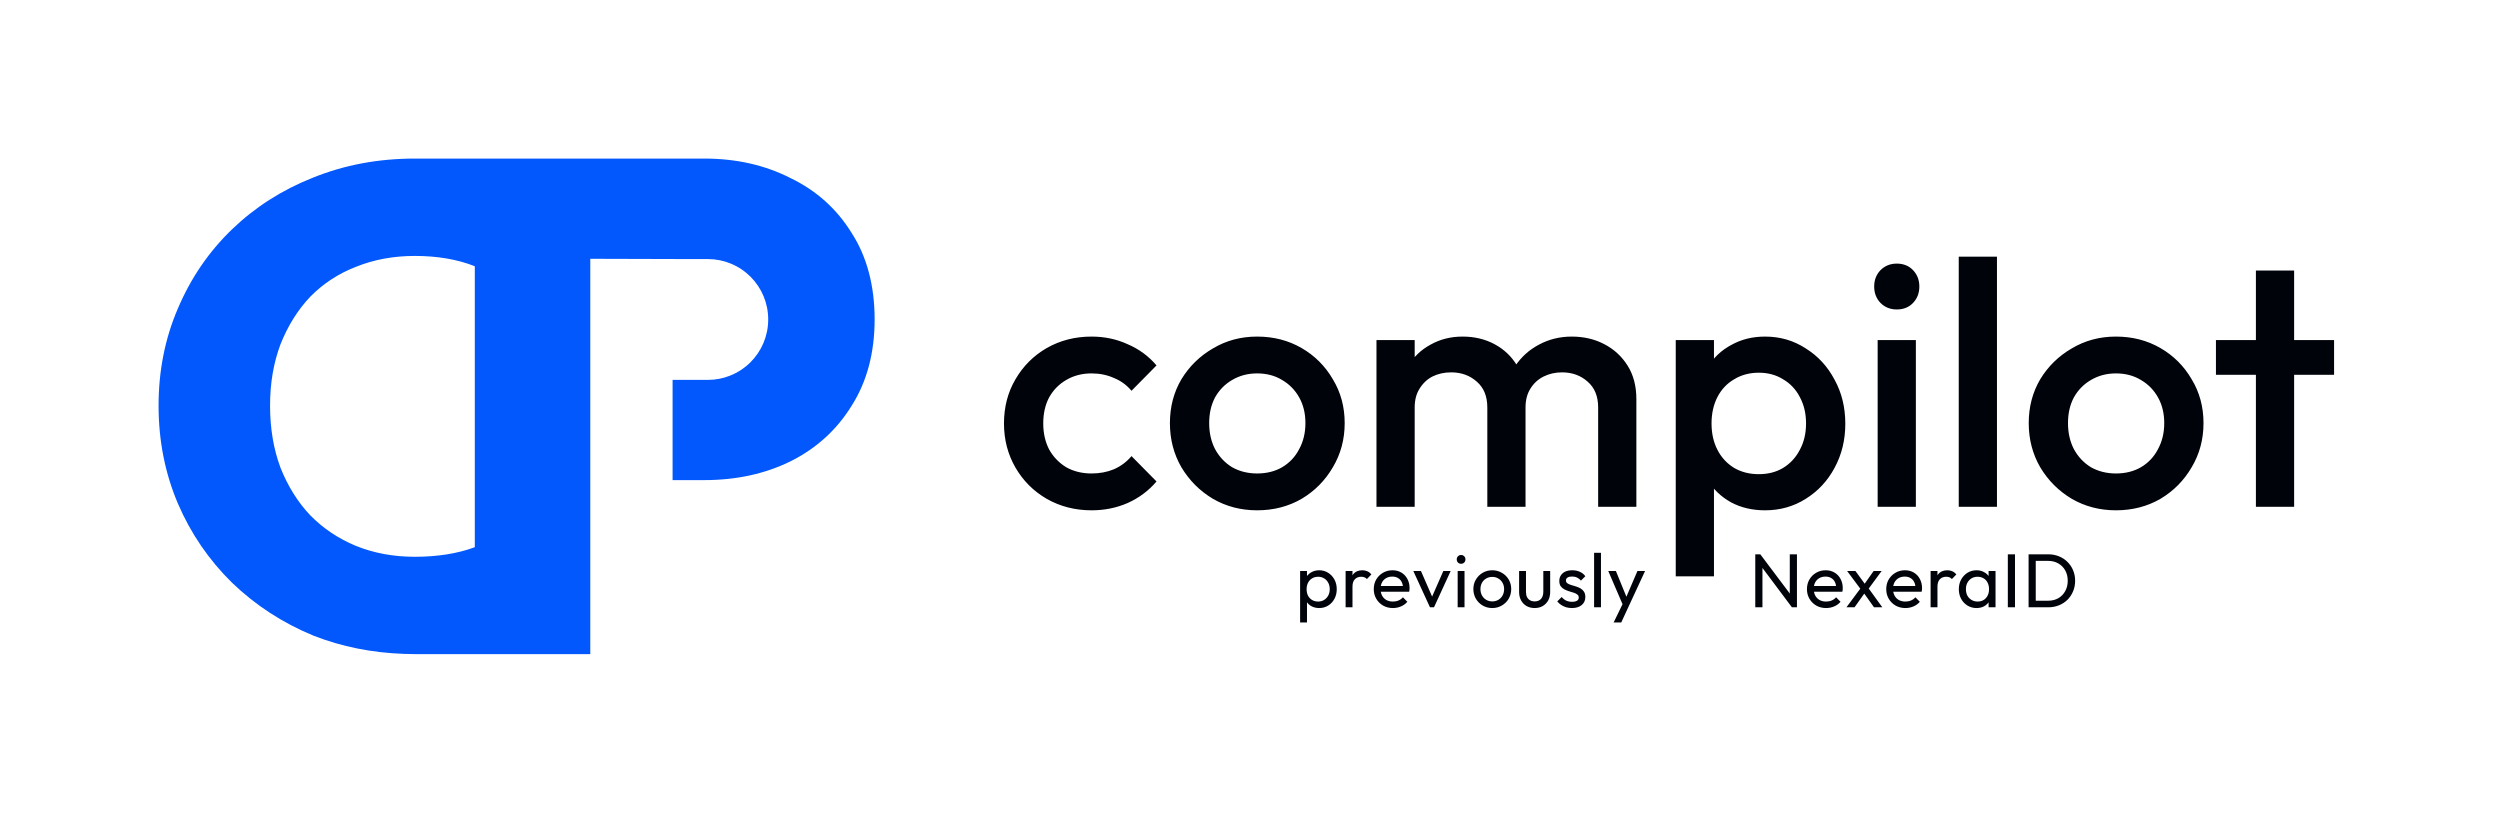 <svg width="201" height="66" viewBox="0 0 201 66" fill="none" xmlns="http://www.w3.org/2000/svg">
<path d="M68.476 18.738C67.283 16.797 65.643 15.324 63.556 14.317C61.506 13.273 59.196 12.749 56.625 12.749H33.35C30.417 12.749 27.69 13.262 25.165 14.282C22.678 15.268 20.507 16.653 18.65 18.442C16.795 20.229 15.346 22.346 14.307 24.789C13.268 27.197 12.749 29.807 12.749 32.617C12.749 35.426 13.268 38.052 14.307 40.496C15.346 42.904 16.795 45.022 18.65 46.845C20.544 48.669 22.733 50.092 25.221 51.114C27.479 51.996 29.902 52.482 32.491 52.573C32.794 52.584 33.098 52.591 33.406 52.591H47.459V20.807L55.204 20.829H56.911C57.564 20.829 58.189 20.957 58.757 21.194C59.365 21.443 59.909 21.812 60.363 22.27C61.23 23.148 61.764 24.353 61.764 25.686C61.764 27.019 61.222 28.242 60.343 29.121C59.87 29.594 59.297 29.97 58.662 30.215C58.12 30.428 57.529 30.543 56.911 30.543H54.076V38.601H56.625C59.196 38.601 61.506 38.097 63.556 37.092C65.643 36.047 67.283 34.554 68.476 32.615C69.706 30.676 70.32 28.361 70.32 25.675C70.32 22.989 69.706 20.64 68.476 18.738ZM38.174 43.995C36.782 44.509 35.174 44.765 33.35 44.765C31.642 44.765 30.065 44.474 28.616 43.89C27.206 43.306 25.98 42.485 24.941 41.426C23.939 40.368 23.143 39.092 22.548 37.596C21.991 36.1 21.713 34.441 21.713 32.617C21.713 30.793 21.991 29.186 22.548 27.69C23.143 26.194 23.939 24.917 24.941 23.86C25.98 22.802 27.206 21.999 28.616 21.452C30.065 20.868 31.642 20.577 33.35 20.577C35.174 20.577 36.782 20.853 38.174 21.406V43.995Z" fill="#0258FD"/>
<path d="M87.76 41.029C86.438 41.029 85.237 40.721 84.156 40.107C83.095 39.492 82.257 38.654 81.642 37.593C81.028 36.531 80.72 35.348 80.72 34.045C80.72 32.722 81.028 31.54 81.642 30.497C82.257 29.435 83.095 28.597 84.156 27.983C85.237 27.368 86.438 27.061 87.76 27.061C88.803 27.061 89.772 27.265 90.665 27.675C91.578 28.066 92.351 28.634 92.984 29.379L90.973 31.419C90.582 30.953 90.107 30.608 89.548 30.385C89.008 30.143 88.412 30.022 87.76 30.022C86.996 30.022 86.317 30.199 85.721 30.553C85.143 30.888 84.687 31.353 84.352 31.949C84.035 32.545 83.877 33.244 83.877 34.045C83.877 34.827 84.035 35.525 84.352 36.14C84.687 36.736 85.143 37.211 85.721 37.565C86.317 37.9 86.996 38.067 87.76 38.067C88.412 38.067 89.008 37.956 89.548 37.732C90.107 37.49 90.582 37.136 90.973 36.671L92.984 38.71C92.351 39.455 91.578 40.032 90.665 40.442C89.772 40.833 88.803 41.029 87.76 41.029ZM101.073 41.029C99.769 41.029 98.586 40.721 97.525 40.107C96.463 39.474 95.616 38.626 94.983 37.565C94.368 36.503 94.061 35.32 94.061 34.017C94.061 32.713 94.368 31.54 94.983 30.497C95.616 29.454 96.463 28.625 97.525 28.01C98.586 27.377 99.769 27.061 101.073 27.061C102.395 27.061 103.587 27.368 104.649 27.983C105.71 28.597 106.548 29.435 107.163 30.497C107.796 31.54 108.113 32.713 108.113 34.017C108.113 35.32 107.796 36.503 107.163 37.565C106.548 38.626 105.71 39.474 104.649 40.107C103.587 40.721 102.395 41.029 101.073 41.029ZM101.073 38.067C101.836 38.067 102.507 37.9 103.084 37.565C103.68 37.211 104.136 36.727 104.453 36.112C104.788 35.497 104.956 34.799 104.956 34.017C104.956 33.234 104.788 32.545 104.453 31.949C104.118 31.353 103.661 30.888 103.084 30.553C102.507 30.199 101.836 30.022 101.073 30.022C100.328 30.022 99.657 30.199 99.061 30.553C98.484 30.888 98.028 31.353 97.692 31.949C97.376 32.545 97.218 33.234 97.218 34.017C97.218 34.799 97.376 35.497 97.692 36.112C98.028 36.727 98.484 37.211 99.061 37.565C99.657 37.9 100.328 38.067 101.073 38.067ZM110.668 40.749V27.34H113.741V40.749H110.668ZM119.58 40.749V32.76C119.58 31.866 119.3 31.177 118.742 30.692C118.183 30.189 117.494 29.938 116.674 29.938C116.116 29.938 115.613 30.05 115.166 30.273C114.737 30.497 114.393 30.823 114.132 31.251C113.871 31.661 113.741 32.164 113.741 32.76L112.54 32.089C112.54 31.065 112.763 30.18 113.21 29.435C113.657 28.69 114.263 28.113 115.026 27.703C115.79 27.275 116.646 27.061 117.596 27.061C118.546 27.061 119.403 27.265 120.166 27.675C120.93 28.085 121.535 28.662 121.982 29.407C122.429 30.152 122.653 31.046 122.653 32.089V40.749H119.58ZM128.491 40.749V32.76C128.491 31.866 128.212 31.177 127.653 30.692C127.095 30.189 126.405 29.938 125.586 29.938C125.046 29.938 124.552 30.05 124.105 30.273C123.658 30.497 123.305 30.823 123.044 31.251C122.783 31.661 122.653 32.164 122.653 32.76L120.921 32.089C121.014 31.065 121.312 30.18 121.815 29.435C122.318 28.69 122.96 28.113 123.742 27.703C124.543 27.275 125.418 27.061 126.368 27.061C127.337 27.061 128.212 27.265 128.994 27.675C129.776 28.085 130.4 28.662 130.866 29.407C131.332 30.152 131.564 31.046 131.564 32.089V40.749H128.491ZM141.91 41.029C140.886 41.029 139.973 40.815 139.172 40.386C138.371 39.939 137.738 39.334 137.272 38.57C136.826 37.807 136.602 36.941 136.602 35.972V32.117C136.602 31.148 136.835 30.282 137.3 29.519C137.766 28.755 138.399 28.159 139.2 27.731C140.001 27.284 140.904 27.061 141.91 27.061C143.12 27.061 144.21 27.377 145.178 28.01C146.166 28.625 146.938 29.463 147.497 30.525C148.074 31.568 148.363 32.75 148.363 34.072C148.363 35.376 148.074 36.559 147.497 37.62C146.938 38.663 146.166 39.492 145.178 40.107C144.21 40.721 143.12 41.029 141.91 41.029ZM134.73 46.337V27.34H137.803V30.944L137.272 34.212L137.803 37.453V46.337H134.73ZM141.407 38.123C142.152 38.123 142.804 37.956 143.363 37.62C143.94 37.267 144.387 36.782 144.704 36.168C145.039 35.553 145.206 34.845 145.206 34.045C145.206 33.244 145.039 32.536 144.704 31.921C144.387 31.307 143.94 30.832 143.363 30.497C142.804 30.143 142.152 29.966 141.407 29.966C140.662 29.966 140.001 30.143 139.424 30.497C138.846 30.832 138.399 31.307 138.083 31.921C137.766 32.536 137.608 33.244 137.608 34.045C137.608 34.845 137.766 35.553 138.083 36.168C138.399 36.782 138.846 37.267 139.424 37.62C140.001 37.956 140.662 38.123 141.407 38.123ZM150.963 40.749V27.34H154.036V40.749H150.963ZM152.5 24.881C151.978 24.881 151.541 24.705 151.187 24.351C150.852 23.997 150.684 23.559 150.684 23.038C150.684 22.516 150.852 22.079 151.187 21.725C151.541 21.371 151.978 21.194 152.5 21.194C153.04 21.194 153.478 21.371 153.813 21.725C154.148 22.079 154.316 22.516 154.316 23.038C154.316 23.559 154.148 23.997 153.813 24.351C153.478 24.705 153.04 24.881 152.5 24.881ZM157.483 40.749V20.635H160.556V40.749H157.483ZM170.122 41.029C168.818 41.029 167.636 40.721 166.574 40.107C165.512 39.474 164.665 38.626 164.032 37.565C163.417 36.503 163.11 35.32 163.11 34.017C163.11 32.713 163.417 31.54 164.032 30.497C164.665 29.454 165.512 28.625 166.574 28.01C167.636 27.377 168.818 27.061 170.122 27.061C171.444 27.061 172.636 27.368 173.698 27.983C174.759 28.597 175.597 29.435 176.212 30.497C176.845 31.54 177.162 32.713 177.162 34.017C177.162 35.32 176.845 36.503 176.212 37.565C175.597 38.626 174.759 39.474 173.698 40.107C172.636 40.721 171.444 41.029 170.122 41.029ZM170.122 38.067C170.885 38.067 171.556 37.9 172.133 37.565C172.729 37.211 173.186 36.727 173.502 36.112C173.837 35.497 174.005 34.799 174.005 34.017C174.005 33.234 173.837 32.545 173.502 31.949C173.167 31.353 172.711 30.888 172.133 30.553C171.556 30.199 170.885 30.022 170.122 30.022C169.377 30.022 168.706 30.199 168.11 30.553C167.533 30.888 167.077 31.353 166.742 31.949C166.425 32.545 166.267 33.234 166.267 34.017C166.267 34.799 166.425 35.497 166.742 36.112C167.077 36.727 167.533 37.211 168.11 37.565C168.706 37.9 169.377 38.067 170.122 38.067ZM181.375 40.749V21.753H184.448V40.749H181.375ZM178.162 30.134V27.34H187.66V30.134H178.162Z" fill="#00040A"/>
<path d="M106.064 48.887C105.843 48.887 105.642 48.842 105.462 48.752C105.286 48.658 105.145 48.529 105.039 48.365C104.932 48.202 104.873 48.016 104.861 47.807V46.929C104.873 46.717 104.932 46.53 105.039 46.371C105.149 46.207 105.292 46.08 105.468 45.99C105.648 45.896 105.847 45.849 106.064 45.849C106.33 45.849 106.569 45.917 106.782 46.052C106.999 46.187 107.168 46.369 107.291 46.598C107.414 46.827 107.475 47.085 107.475 47.371C107.475 47.658 107.414 47.915 107.291 48.144C107.168 48.374 106.999 48.556 106.782 48.691C106.569 48.822 106.33 48.887 106.064 48.887ZM104.529 50.047V45.91H105.082V46.678L104.977 47.383L105.082 48.095V50.047H104.529ZM105.972 48.365C106.156 48.365 106.317 48.322 106.456 48.236C106.596 48.151 106.706 48.034 106.788 47.887C106.87 47.735 106.911 47.561 106.911 47.365C106.911 47.173 106.87 47.001 106.788 46.849C106.706 46.698 106.596 46.581 106.456 46.5C106.317 46.414 106.158 46.371 105.978 46.371C105.794 46.371 105.632 46.414 105.493 46.5C105.354 46.581 105.245 46.698 105.168 46.849C105.09 47.001 105.051 47.175 105.051 47.371C105.051 47.563 105.088 47.735 105.161 47.887C105.239 48.034 105.348 48.151 105.487 48.236C105.63 48.322 105.792 48.365 105.972 48.365ZM108.187 48.826V45.91H108.74V48.826H108.187ZM108.74 47.163L108.531 47.07C108.531 46.698 108.617 46.401 108.789 46.181C108.961 45.96 109.208 45.849 109.531 45.849C109.679 45.849 109.812 45.876 109.93 45.929C110.049 45.978 110.159 46.062 110.262 46.181L109.9 46.555C109.838 46.489 109.771 46.442 109.697 46.414C109.623 46.385 109.538 46.371 109.439 46.371C109.235 46.371 109.067 46.436 108.936 46.567C108.805 46.698 108.74 46.897 108.74 47.163ZM111.991 48.887C111.7 48.887 111.438 48.822 111.205 48.691C110.972 48.556 110.788 48.374 110.653 48.144C110.518 47.915 110.45 47.656 110.45 47.365C110.45 47.079 110.516 46.821 110.647 46.592C110.782 46.363 110.962 46.183 111.187 46.052C111.416 45.917 111.672 45.849 111.954 45.849C112.224 45.849 112.461 45.91 112.666 46.033C112.875 46.156 113.036 46.326 113.151 46.543C113.269 46.76 113.329 47.005 113.329 47.279C113.329 47.32 113.327 47.365 113.323 47.414C113.319 47.459 113.31 47.512 113.298 47.574H110.837V47.113H113.003L112.801 47.291C112.801 47.095 112.766 46.929 112.697 46.794C112.627 46.655 112.529 46.549 112.402 46.475C112.275 46.397 112.122 46.358 111.942 46.358C111.754 46.358 111.588 46.399 111.445 46.481C111.301 46.563 111.191 46.678 111.113 46.825C111.035 46.972 110.997 47.146 110.997 47.347C110.997 47.551 111.038 47.731 111.119 47.887C111.201 48.038 111.318 48.157 111.469 48.243C111.621 48.325 111.794 48.365 111.991 48.365C112.154 48.365 112.304 48.337 112.439 48.279C112.578 48.222 112.697 48.136 112.795 48.022L113.151 48.384C113.012 48.547 112.84 48.672 112.635 48.758C112.435 48.844 112.22 48.887 111.991 48.887ZM114.969 48.826L113.631 45.91H114.245L115.319 48.371H114.963L116.043 45.91H116.633L115.295 48.826H114.969ZM117.196 48.826V45.91H117.748V48.826H117.196ZM117.472 45.328C117.369 45.328 117.286 45.295 117.22 45.229C117.155 45.16 117.122 45.074 117.122 44.971C117.122 44.873 117.155 44.791 117.22 44.726C117.286 44.656 117.369 44.622 117.472 44.622C117.574 44.622 117.658 44.656 117.723 44.726C117.789 44.791 117.822 44.873 117.822 44.971C117.822 45.074 117.789 45.16 117.723 45.229C117.658 45.295 117.574 45.328 117.472 45.328ZM119.98 48.887C119.693 48.887 119.435 48.819 119.206 48.684C118.977 48.55 118.795 48.367 118.66 48.138C118.525 47.905 118.458 47.645 118.458 47.359C118.458 47.077 118.525 46.823 118.66 46.598C118.795 46.369 118.977 46.187 119.206 46.052C119.435 45.917 119.693 45.849 119.98 45.849C120.262 45.849 120.518 45.917 120.747 46.052C120.98 46.183 121.164 46.363 121.299 46.592C121.434 46.821 121.502 47.077 121.502 47.359C121.502 47.645 121.434 47.905 121.299 48.138C121.164 48.367 120.98 48.55 120.747 48.684C120.518 48.819 120.262 48.887 119.98 48.887ZM119.98 48.353C120.164 48.353 120.327 48.31 120.471 48.224C120.614 48.138 120.726 48.022 120.808 47.874C120.89 47.723 120.931 47.551 120.931 47.359C120.931 47.171 120.888 47.003 120.802 46.856C120.72 46.708 120.608 46.594 120.464 46.512C120.325 46.426 120.164 46.383 119.98 46.383C119.796 46.383 119.632 46.426 119.489 46.512C119.345 46.594 119.233 46.708 119.151 46.856C119.069 47.003 119.028 47.171 119.028 47.359C119.028 47.551 119.069 47.723 119.151 47.874C119.233 48.022 119.345 48.138 119.489 48.224C119.632 48.31 119.796 48.353 119.98 48.353ZM123.382 48.887C123.145 48.887 122.93 48.834 122.738 48.727C122.55 48.617 122.402 48.466 122.296 48.273C122.19 48.081 122.136 47.858 122.136 47.604V45.91H122.689V47.58C122.689 47.739 122.715 47.879 122.768 47.997C122.826 48.112 122.908 48.2 123.014 48.261C123.12 48.322 123.245 48.353 123.388 48.353C123.605 48.353 123.775 48.286 123.898 48.151C124.02 48.011 124.082 47.821 124.082 47.58V45.91H124.634V47.604C124.634 47.858 124.581 48.081 124.475 48.273C124.368 48.466 124.221 48.617 124.033 48.727C123.849 48.834 123.632 48.887 123.382 48.887ZM126.387 48.887C126.223 48.887 126.068 48.867 125.921 48.826C125.777 48.781 125.645 48.719 125.522 48.642C125.399 48.56 125.293 48.464 125.203 48.353L125.559 47.997C125.665 48.128 125.788 48.226 125.927 48.292C126.066 48.353 126.221 48.384 126.393 48.384C126.565 48.384 126.698 48.355 126.792 48.298C126.886 48.236 126.933 48.153 126.933 48.046C126.933 47.94 126.894 47.858 126.817 47.801C126.743 47.739 126.647 47.69 126.528 47.654C126.41 47.613 126.283 47.574 126.148 47.537C126.017 47.496 125.892 47.445 125.773 47.383C125.655 47.322 125.557 47.238 125.479 47.132C125.405 47.025 125.368 46.884 125.368 46.708C125.368 46.532 125.411 46.381 125.497 46.254C125.583 46.123 125.702 46.023 125.853 45.953C126.009 45.884 126.195 45.849 126.412 45.849C126.641 45.849 126.843 45.89 127.019 45.972C127.199 46.05 127.347 46.168 127.461 46.328L127.105 46.684C127.023 46.577 126.921 46.496 126.798 46.438C126.68 46.381 126.545 46.352 126.393 46.352C126.234 46.352 126.111 46.381 126.025 46.438C125.943 46.492 125.902 46.567 125.902 46.665C125.902 46.764 125.939 46.839 126.013 46.892C126.086 46.946 126.183 46.991 126.301 47.028C126.424 47.064 126.551 47.103 126.682 47.144C126.813 47.181 126.937 47.232 127.056 47.297C127.175 47.363 127.271 47.451 127.345 47.561C127.422 47.672 127.461 47.817 127.461 47.997C127.461 48.271 127.363 48.488 127.167 48.648C126.974 48.807 126.714 48.887 126.387 48.887ZM128.165 48.826V44.444H128.718V48.826H128.165ZM130.569 48.85L129.305 45.91H129.919L130.858 48.212H130.661L131.649 45.91H132.263L130.901 48.85H130.569ZM129.735 50.047L130.594 48.286L130.901 48.85L130.348 50.047H129.735ZM141.124 48.826V44.566H141.529L141.701 45.235V48.826H141.124ZM144.069 48.826L141.455 45.334L141.529 44.566L144.149 48.052L144.069 48.826ZM144.069 48.826L143.898 48.194V44.566H144.475V48.826H144.069ZM146.819 48.887C146.528 48.887 146.266 48.822 146.033 48.691C145.8 48.556 145.616 48.374 145.481 48.144C145.346 47.915 145.278 47.656 145.278 47.365C145.278 47.079 145.344 46.821 145.475 46.592C145.61 46.363 145.79 46.183 146.015 46.052C146.244 45.917 146.5 45.849 146.782 45.849C147.052 45.849 147.289 45.91 147.494 46.033C147.702 46.156 147.864 46.326 147.979 46.543C148.097 46.76 148.157 47.005 148.157 47.279C148.157 47.32 148.155 47.365 148.151 47.414C148.146 47.459 148.138 47.512 148.126 47.574H145.665V47.113H147.831L147.629 47.291C147.629 47.095 147.594 46.929 147.525 46.794C147.455 46.655 147.357 46.549 147.23 46.475C147.103 46.397 146.95 46.358 146.77 46.358C146.581 46.358 146.416 46.399 146.273 46.481C146.129 46.563 146.019 46.678 145.941 46.825C145.863 46.972 145.825 47.146 145.825 47.347C145.825 47.551 145.865 47.731 145.947 47.887C146.029 48.038 146.146 48.157 146.297 48.243C146.448 48.325 146.622 48.365 146.819 48.365C146.982 48.365 147.132 48.337 147.267 48.279C147.406 48.222 147.525 48.136 147.623 48.022L147.979 48.384C147.84 48.547 147.668 48.672 147.463 48.758C147.263 48.844 147.048 48.887 146.819 48.887ZM150.67 48.826L149.761 47.549L149.657 47.451L148.509 45.91H149.178L150.007 47.046L150.111 47.132L151.339 48.826H150.67ZM148.454 48.826L149.657 47.206L149.97 47.611L149.105 48.826H148.454ZM150.154 47.445L149.835 47.052L150.639 45.91H151.283L150.154 47.445ZM153.194 48.887C152.903 48.887 152.641 48.822 152.408 48.691C152.175 48.556 151.991 48.374 151.856 48.144C151.721 47.915 151.653 47.656 151.653 47.365C151.653 47.079 151.719 46.821 151.85 46.592C151.985 46.363 152.165 46.183 152.39 46.052C152.619 45.917 152.875 45.849 153.157 45.849C153.427 45.849 153.664 45.91 153.869 46.033C154.078 46.156 154.239 46.326 154.354 46.543C154.472 46.76 154.532 47.005 154.532 47.279C154.532 47.32 154.53 47.365 154.526 47.414C154.521 47.459 154.513 47.512 154.501 47.574H152.04V47.113H154.206L154.004 47.291C154.004 47.095 153.969 46.929 153.9 46.794C153.83 46.655 153.732 46.549 153.605 46.475C153.478 46.397 153.325 46.358 153.145 46.358C152.956 46.358 152.791 46.399 152.648 46.481C152.504 46.563 152.394 46.678 152.316 46.825C152.238 46.972 152.2 47.146 152.2 47.347C152.2 47.551 152.24 47.731 152.322 47.887C152.404 48.038 152.521 48.157 152.672 48.243C152.823 48.325 152.997 48.365 153.194 48.365C153.357 48.365 153.507 48.337 153.642 48.279C153.781 48.222 153.9 48.136 153.998 48.022L154.354 48.384C154.215 48.547 154.043 48.672 153.838 48.758C153.638 48.844 153.423 48.887 153.194 48.887ZM155.22 48.826V45.91H155.772V48.826H155.22ZM155.772 47.163L155.564 47.07C155.564 46.698 155.649 46.401 155.821 46.181C155.993 45.96 156.241 45.849 156.564 45.849C156.711 45.849 156.844 45.876 156.963 45.929C157.081 45.978 157.192 46.062 157.294 46.181L156.932 46.555C156.871 46.489 156.803 46.442 156.73 46.414C156.656 46.385 156.57 46.371 156.472 46.371C156.267 46.371 156.1 46.436 155.969 46.567C155.838 46.698 155.772 46.897 155.772 47.163ZM158.913 48.887C158.647 48.887 158.406 48.822 158.189 48.691C157.972 48.556 157.8 48.374 157.673 48.144C157.55 47.915 157.489 47.658 157.489 47.371C157.489 47.085 157.55 46.827 157.673 46.598C157.8 46.369 157.97 46.187 158.183 46.052C158.399 45.917 158.643 45.849 158.913 45.849C159.134 45.849 159.33 45.896 159.502 45.99C159.678 46.08 159.819 46.207 159.926 46.371C160.032 46.53 160.091 46.717 160.104 46.929V47.807C160.091 48.016 160.032 48.202 159.926 48.365C159.823 48.529 159.684 48.658 159.508 48.752C159.336 48.842 159.138 48.887 158.913 48.887ZM159.005 48.365C159.279 48.365 159.5 48.273 159.668 48.089C159.836 47.901 159.919 47.662 159.919 47.371C159.919 47.171 159.881 46.997 159.803 46.849C159.729 46.698 159.623 46.581 159.484 46.5C159.345 46.414 159.183 46.371 158.999 46.371C158.815 46.371 158.651 46.414 158.508 46.5C158.369 46.586 158.258 46.704 158.176 46.856C158.099 47.003 158.06 47.173 158.06 47.365C158.06 47.561 158.099 47.735 158.176 47.887C158.258 48.034 158.371 48.151 158.514 48.236C158.657 48.322 158.821 48.365 159.005 48.365ZM159.883 48.826V48.04L159.987 47.328L159.883 46.622V45.91H160.441V48.826H159.883ZM161.429 48.826V44.566H162.006V48.826H161.429ZM163.478 48.826V48.298H164.663C164.978 48.298 165.254 48.23 165.491 48.095C165.728 47.956 165.912 47.766 166.043 47.525C166.178 47.283 166.246 47.005 166.246 46.69C166.246 46.379 166.178 46.103 166.043 45.861C165.908 45.62 165.722 45.432 165.485 45.297C165.248 45.162 164.973 45.094 164.663 45.094H163.484V44.566H164.675C164.986 44.566 165.272 44.62 165.534 44.726C165.8 44.832 166.029 44.982 166.221 45.174C166.418 45.366 166.569 45.591 166.676 45.849C166.786 46.107 166.841 46.389 166.841 46.696C166.841 46.999 166.786 47.281 166.676 47.543C166.569 47.801 166.42 48.026 166.228 48.218C166.035 48.41 165.806 48.56 165.54 48.666C165.278 48.773 164.994 48.826 164.687 48.826H163.478ZM163.098 48.826V44.566H163.674V48.826H163.098Z" fill="#00040A"/>
</svg>
